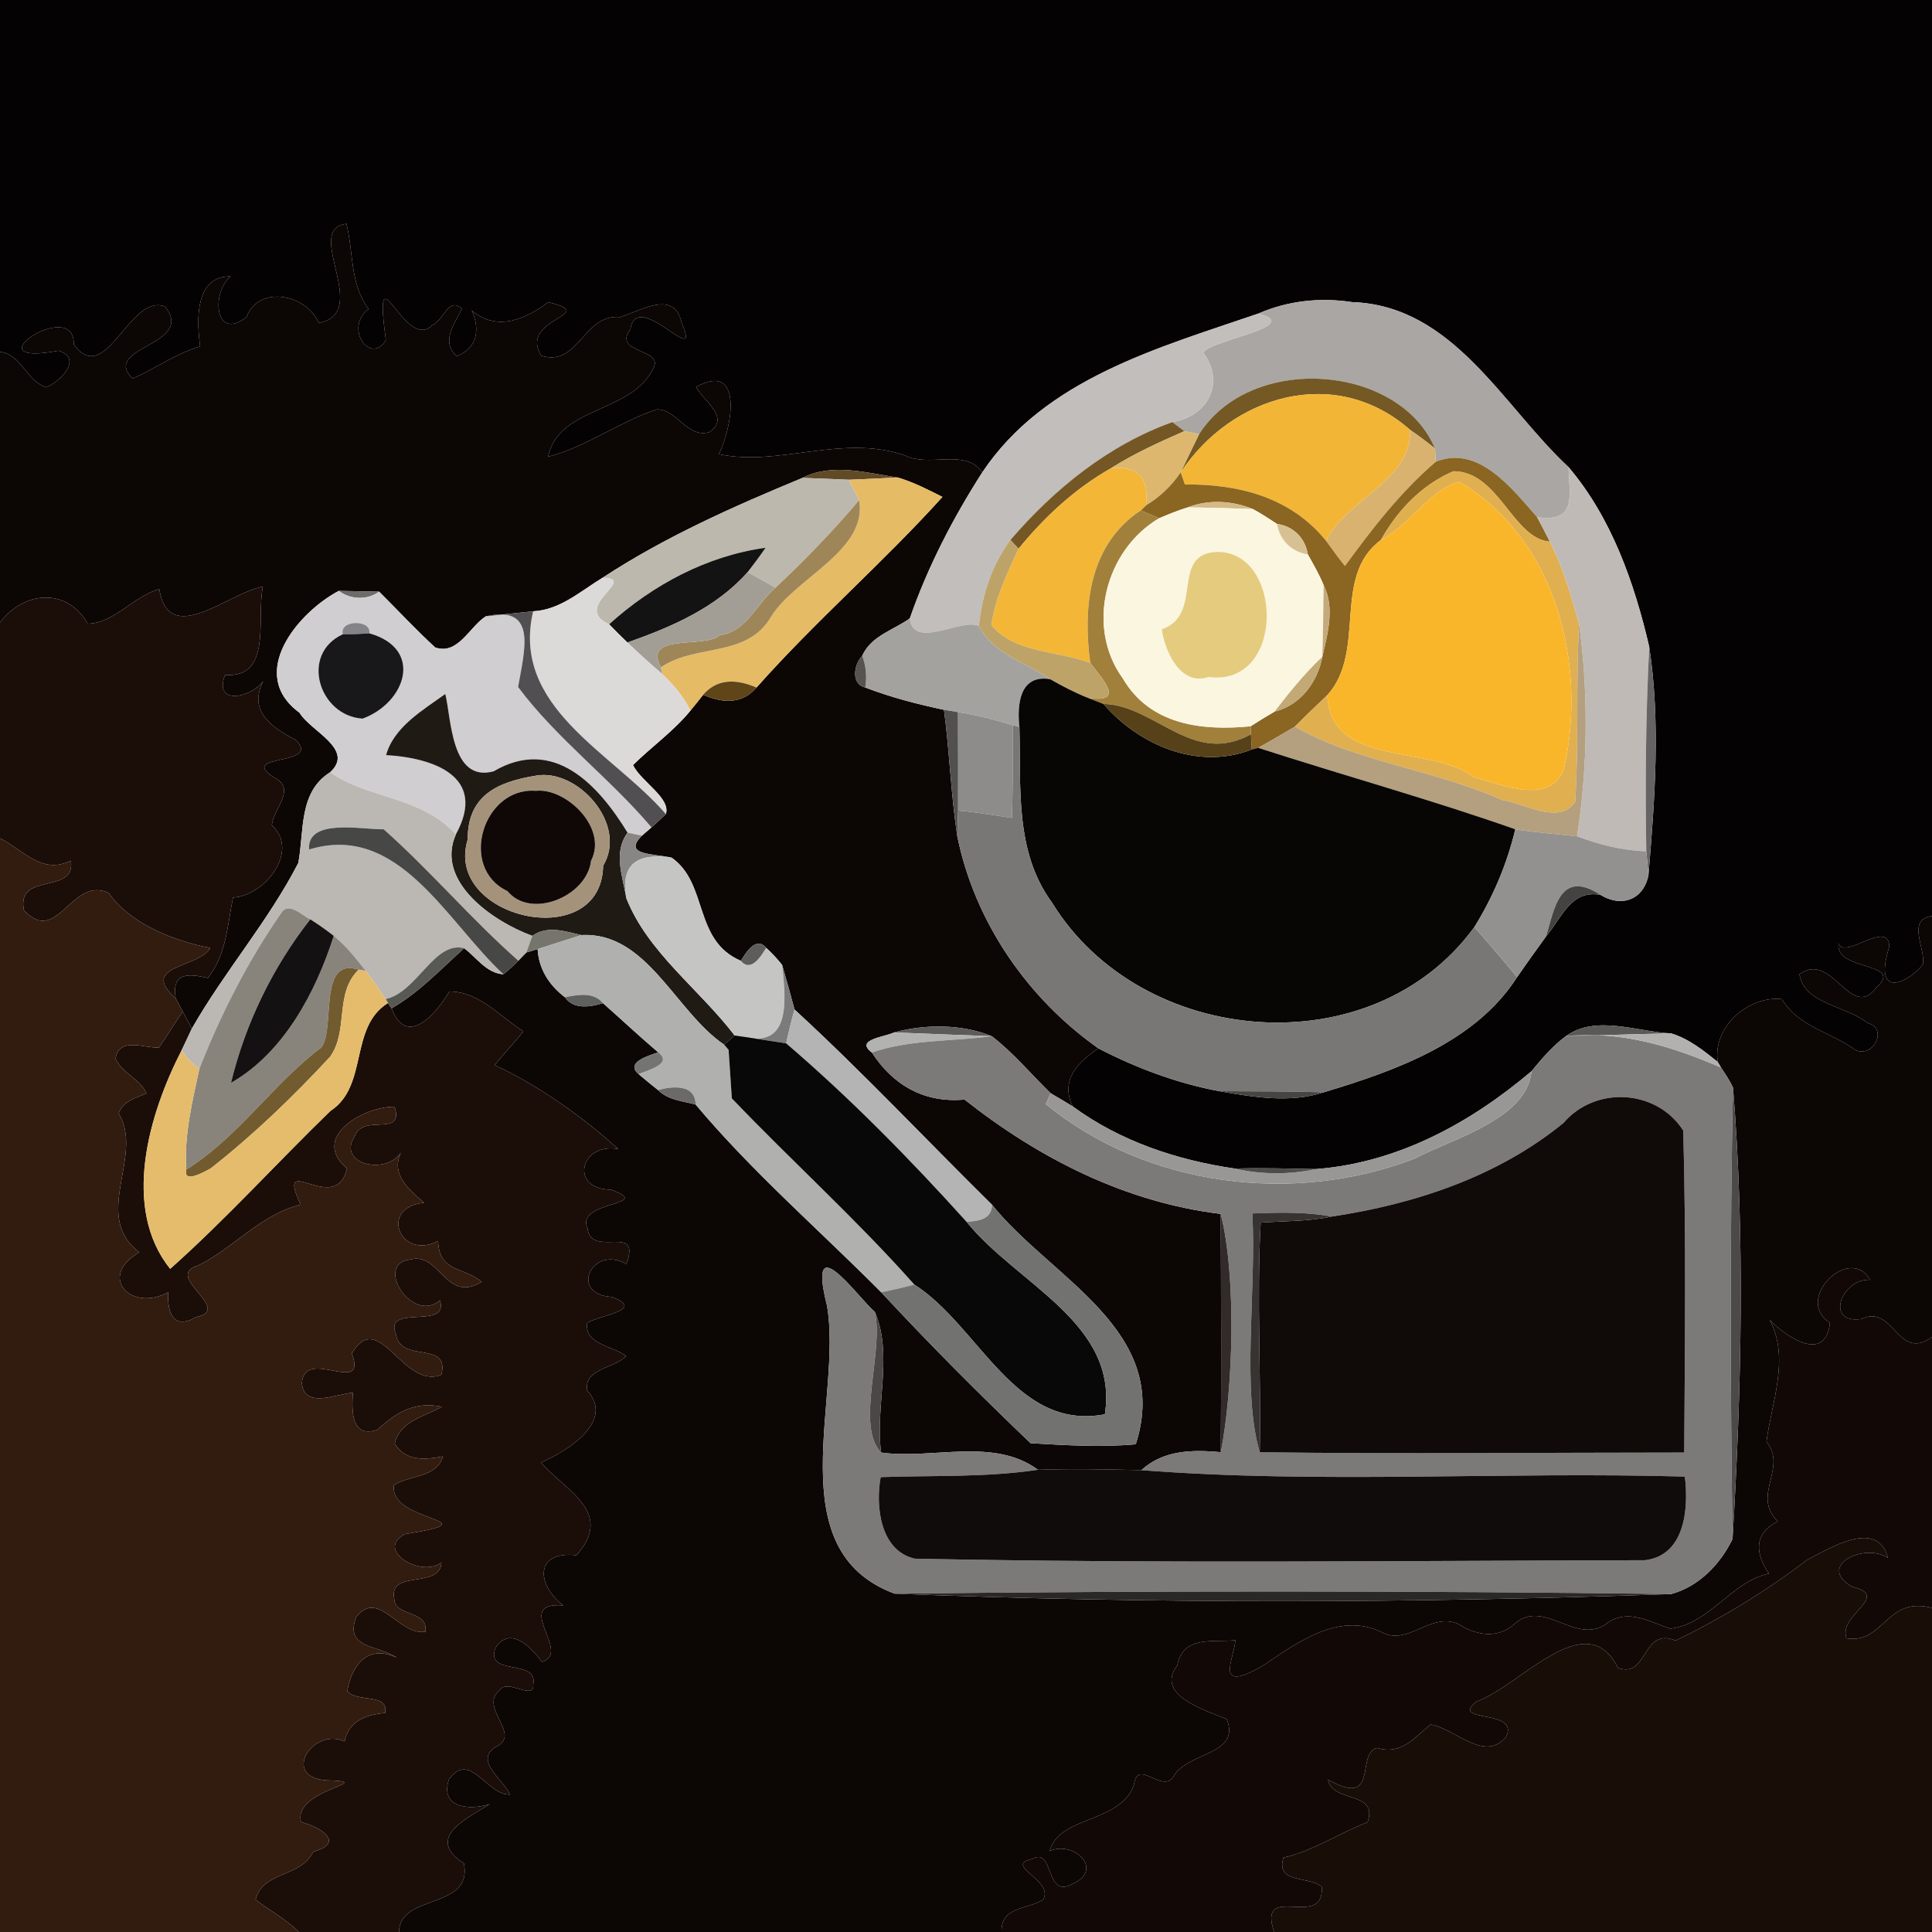 <?xml version="1.0" encoding="UTF-8" ?>
<!DOCTYPE svg PUBLIC "-//W3C//DTD SVG 1.1//EN" "http://www.w3.org/Graphics/SVG/1.1/DTD/svg11.dtd">
<svg width="250pt" height="250pt" viewBox="0 0 250 250" version="1.1" xmlns="http://www.w3.org/2000/svg">
<g id="#040202ff">
<path fill="#040202" opacity="1.00" d=" M 0.00 0.00 L 250.00 0.00 L 250.00 118.52 C 246.69 119.02 249.14 122.60 248.83 124.76 C 247.29 126.90 242.19 129.74 244.48 122.48 C 244.37 118.91 238.67 124.21 237.91 122.10 C 237.39 125.73 246.55 124.42 242.79 127.80 C 239.44 132.21 237.09 122.95 232.85 126.07 C 233.43 129.93 238.89 130.12 241.66 132.38 C 244.35 133.07 242.44 136.87 240.15 135.91 C 236.97 133.56 232.73 132.88 230.57 129.29 C 226.35 128.80 221.59 132.80 222.27 137.41 C 220.43 135.93 218.53 134.41 216.24 133.72 C 211.92 133.53 206.49 131.27 202.64 134.07 C 200.92 135.33 199.53 136.97 198.18 138.61 C 190.25 145.34 180.80 150.48 170.25 151.28 C 166.74 151.21 163.26 151.11 159.76 151.21 C 152.28 150.12 144.94 147.67 138.81 143.17 C 137.16 139.81 139.45 137.43 142.14 135.66 C 147.07 138.22 152.30 140.17 157.77 141.20 C 162.18 141.96 166.93 142.78 171.30 141.34 C 180.47 138.58 190.89 134.91 196.31 126.44 C 197.54 124.67 198.79 122.91 200.06 121.17 C 202.07 118.81 203.27 115.08 207.11 115.80 C 209.80 117.45 212.66 116.47 213.31 113.24 C 214.13 103.48 214.89 93.43 213.41 83.70 C 211.48 75.43 208.55 67.02 202.98 60.46 C 194.43 52.51 188.08 39.52 174.92 39.09 C 170.80 38.46 166.62 38.92 162.82 40.58 C 149.84 45.03 135.20 49.02 127.11 61.12 C 124.85 57.95 120.35 60.52 117.12 58.94 C 108.98 56.12 100.75 60.44 93.02 58.76 C 94.71 55.43 96.32 46.64 90.07 50.07 C 91.05 51.94 94.59 54.02 91.78 55.92 C 88.97 56.75 87.61 52.98 85.02 52.97 C 80.14 54.56 75.83 57.85 70.92 59.10 C 72.31 52.50 81.84 53.52 84.57 47.59 C 85.87 45.08 79.22 45.73 81.57 42.62 C 82.41 37.15 91.00 48.15 88.20 41.77 C 87.28 37.43 82.99 40.17 80.25 41.03 C 75.45 40.57 74.89 47.56 70.02 46.02 C 67.06 41.08 77.87 40.76 70.94 39.10 C 68.32 41.06 64.46 43.10 61.05 40.17 C 62.12 42.60 61.82 45.04 59.09 46.09 C 57.00 44.20 58.83 41.90 59.77 39.96 C 58.01 38.32 57.43 41.47 55.97 42.05 C 52.33 45.76 48.22 31.33 49.93 44.01 C 47.98 47.30 44.44 42.44 47.70 39.99 C 45.25 36.72 45.77 32.70 44.83 28.96 C 39.14 29.61 48.19 40.49 41.24 41.79 C 39.70 38.09 33.49 36.81 31.90 41.01 C 27.83 44.25 27.26 37.93 29.85 35.77 C 25.17 35.68 25.44 41.54 25.90 44.83 C 22.74 45.74 20.05 47.73 17.15 48.98 C 13.00 44.86 25.35 44.73 21.37 39.68 C 16.79 37.80 13.71 50.30 9.54 44.56 C 9.75 38.27 -4.23 47.61 7.58 45.38 C 10.79 46.39 7.77 49.39 6.00 50.11 C 3.37 49.30 2.88 45.92 0.00 45.51 L 0.00 0.00 Z" />
</g>
<g id="#0c0705ff">
<path fill="#0c0705" opacity="1.00" d=" M 41.24 41.79 C 48.19 40.49 39.14 29.61 44.83 28.96 C 45.77 32.70 45.25 36.72 47.70 39.99 C 44.44 42.44 47.98 47.30 49.93 44.01 C 48.22 31.33 52.33 45.76 55.97 42.05 C 57.43 41.47 58.01 38.32 59.77 39.96 C 58.83 41.90 57.00 44.20 59.09 46.09 C 61.82 45.04 62.12 42.60 61.05 40.17 C 64.46 43.10 68.32 41.06 70.94 39.10 C 77.87 40.76 67.06 41.08 70.02 46.02 C 74.89 47.56 75.45 40.57 80.25 41.03 C 82.99 40.17 87.28 37.43 88.20 41.77 C 91.00 48.15 82.41 37.15 81.57 42.62 C 79.22 45.73 85.87 45.08 84.57 47.59 C 81.84 53.52 72.31 52.50 70.92 59.10 C 75.83 57.85 80.14 54.56 85.02 52.97 C 87.61 52.98 88.97 56.75 91.78 55.92 C 94.59 54.02 91.05 51.94 90.07 50.07 C 96.32 46.64 94.71 55.43 93.02 58.76 C 100.75 60.44 108.98 56.12 117.12 58.94 C 120.35 60.52 124.85 57.95 127.11 61.12 C 123.31 67.05 120.05 73.35 117.73 80.02 C 115.61 81.54 112.71 82.28 111.57 84.86 C 110.51 85.94 110.06 88.51 111.96 88.96 C 115.26 90.23 118.69 91.12 122.15 91.85 C 122.88 97.28 123.04 102.77 123.87 108.19 C 126.13 119.28 132.91 129.15 142.14 135.66 C 139.45 137.43 137.16 139.81 138.81 143.17 C 137.86 142.59 136.91 142.02 135.96 141.47 C 133.42 139.01 131.15 136.24 128.33 134.08 C 124.48 132.51 119.74 132.50 115.68 133.60 C 114.52 134.19 110.54 134.51 112.82 136.19 C 115.58 140.46 119.66 142.76 124.81 142.28 C 134.45 149.90 145.63 155.58 157.96 157.08 C 158.01 167.36 158.04 177.64 157.97 187.91 C 154.26 187.57 150.52 187.64 147.69 190.24 C 143.22 190.13 138.76 190.04 134.31 190.19 C 128.56 185.95 120.67 188.89 114.02 187.96 C 113.20 182.06 115.61 175.33 113.21 169.77 C 110.93 167.80 104.37 158.42 107.01 168.94 C 109.09 180.75 100.58 200.57 115.77 206.22 C 149.15 207.55 182.84 207.46 216.24 206.27 C 219.83 205.30 222.59 202.42 224.19 199.15 C 225.35 179.86 225.81 159.89 224.25 140.73 C 223.81 139.81 223.26 138.97 222.69 138.13 L 222.27 137.41 C 221.59 132.80 226.35 128.80 230.57 129.29 C 232.73 132.88 236.97 133.56 240.15 135.91 C 242.44 136.87 244.35 133.07 241.66 132.38 C 238.89 130.12 233.43 129.93 232.85 126.07 C 237.09 122.95 239.44 132.21 242.79 127.80 C 246.55 124.42 237.39 125.73 237.91 122.10 C 238.67 124.21 244.37 118.91 244.48 122.48 C 242.19 129.74 247.29 126.90 248.83 124.76 C 249.14 122.60 246.69 119.02 250.00 118.52 L 250.00 173.02 C 245.52 176.26 245.11 168.67 240.86 170.68 C 236.07 171.37 238.28 165.42 241.99 165.61 C 239.33 160.94 232.06 168.22 236.79 171.16 C 236.23 176.47 231.17 173.01 228.99 170.80 C 231.67 175.74 229.19 181.62 228.58 186.57 C 231.35 190.00 226.60 193.46 230.03 196.86 C 226.91 198.45 227.10 201.03 228.91 203.62 C 224.06 204.61 221.23 210.15 216.13 210.75 C 213.46 209.85 210.68 208.13 208.00 210.00 C 204.05 213.10 199.86 206.79 196.04 210.08 C 194.06 211.87 191.78 211.73 189.50 210.62 C 185.64 207.83 182.39 213.18 178.81 211.21 C 173.31 208.51 167.85 212.54 163.42 215.54 C 156.94 219.28 159.73 214.60 159.85 212.25 C 156.94 212.53 153.06 211.62 152.35 215.49 C 149.37 219.40 155.99 221.28 158.75 222.47 C 160.55 227.18 153.69 226.62 151.85 229.87 C 150.47 232.15 147.24 227.55 146.76 230.81 C 145.22 235.92 137.02 234.90 135.83 239.52 C 138.99 238.14 142.97 241.95 138.72 243.81 C 135.19 245.73 136.43 238.89 133.55 240.56 C 129.74 241.37 136.47 243.34 134.98 245.82 C 132.88 247.12 129.50 246.68 129.60 250.00 L 51.64 250.00 C 51.66 244.99 61.24 247.17 60.03 241.12 C 54.87 237.78 60.53 235.26 63.37 233.45 C 60.79 234.29 56.85 233.97 58.10 230.23 C 60.87 226.48 62.95 232.32 65.99 232.22 C 65.21 230.32 61.36 227.93 64.06 226.09 C 67.74 224.52 61.85 220.99 64.66 218.71 C 65.61 217.14 69.19 220.12 69.00 217.98 C 69.71 214.54 62.71 216.99 64.12 213.22 C 66.05 210.30 68.77 213.22 70.13 215.05 C 74.10 213.92 66.18 207.25 72.88 207.74 C 69.29 204.94 69.27 200.64 74.60 201.25 C 79.52 195.69 73.27 192.97 70.00 189.25 C 73.42 187.79 79.62 183.90 75.98 179.93 C 75.54 177.09 79.44 177.10 81.03 175.48 C 79.34 174.15 75.54 173.96 76.00 171.16 C 77.75 170.14 83.62 169.53 79.17 167.82 C 73.56 167.51 76.63 161.01 81.05 163.57 C 83.08 158.12 76.47 162.92 76.02 158.92 C 74.40 155.35 84.89 156.04 79.06 153.94 C 73.63 153.90 75.07 147.81 79.99 148.68 C 75.61 144.70 69.87 140.54 64.02 137.83 C 65.18 136.31 66.58 134.98 67.72 133.44 C 64.62 131.52 62.10 128.34 58.15 128.29 C 56.49 131.12 52.64 135.68 50.67 130.48 C 54.24 128.44 57.03 125.42 60.06 122.70 C 61.69 123.91 62.93 125.93 65.14 126.07 C 65.83 125.53 66.47 124.94 67.07 124.31 C 67.33 124.05 67.85 123.51 68.11 123.25 C 68.47 123.14 69.21 122.92 69.57 122.81 C 69.72 125.42 71.07 127.49 73.11 129.05 C 74.24 130.68 76.40 130.30 78.03 129.81 C 80.41 131.92 82.74 134.10 85.17 136.17 C 84.04 136.58 80.81 137.45 82.65 139.00 C 83.47 139.70 84.30 140.38 85.15 141.05 C 86.43 142.35 88.33 142.48 90.01 142.92 C 97.35 151.66 106.01 159.15 114.03 167.22 C 120.26 173.93 126.74 180.43 133.36 186.75 C 137.88 187.01 142.45 187.30 146.97 186.89 C 151.70 172.12 135.99 165.42 128.38 155.91 C 119.85 147.50 111.64 138.74 102.81 130.63 C 102.30 128.70 101.76 126.78 101.21 124.87 C 100.58 124.07 99.89 123.33 99.14 122.65 C 97.85 121.08 96.51 123.29 95.87 124.33 C 89.68 121.69 91.69 114.35 86.91 110.98 C 84.52 110.43 80.51 110.70 83.07 108.13 C 83.38 107.86 83.99 107.33 84.30 107.06 C 84.94 106.51 85.56 105.93 86.16 105.34 C 86.83 103.26 82.96 101.16 81.91 99.00 C 84.34 96.60 87.17 94.61 89.34 91.96 C 89.90 91.28 90.45 90.59 90.99 89.90 C 93.94 91.20 96.24 90.89 97.89 88.97 C 105.51 80.37 114.26 72.83 121.95 64.30 C 120.09 63.37 118.22 62.40 116.21 61.80 C 112.23 61.21 107.65 59.86 103.84 61.84 C 94.92 65.53 86.06 69.46 77.96 74.77 C 75.12 76.49 72.48 78.93 68.99 79.10 C 67.46 79.26 64.40 79.59 62.87 79.75 C 60.75 81.09 59.27 84.81 56.31 83.78 C 53.80 81.47 51.48 78.97 49.06 76.56 C 47.76 76.54 45.15 76.48 43.84 76.46 C 38.58 79.23 31.88 87.19 38.76 92.23 C 40.17 94.62 45.98 96.95 42.72 99.93 C 38.62 102.50 39.38 107.51 38.60 111.67 C 34.69 119.25 29.03 125.72 24.82 133.11 C 24.53 132.56 23.94 131.45 23.65 130.89 C 23.42 130.46 22.96 129.60 22.73 129.17 C 22.17 125.82 24.40 125.96 26.90 126.55 C 29.33 123.46 29.44 119.62 30.15 116.14 C 34.22 115.95 38.86 110.14 35.17 106.78 C 35.42 104.54 38.46 102.07 35.41 100.57 C 30.67 97.46 41.75 99.21 38.27 95.74 C 35.19 94.17 32.07 92.02 34.06 88.14 C 32.51 90.29 27.59 91.35 29.12 87.33 C 35.31 87.83 33.14 79.84 34.02 75.91 C 29.53 76.70 21.87 83.90 20.60 76.22 C 17.32 77.16 14.57 80.75 11.34 80.70 C 8.71 75.99 3.02 76.46 0.00 80.57 L 0.00 45.51 C 2.88 45.92 3.37 49.30 6.00 50.11 C 7.77 49.39 10.79 46.39 7.58 45.38 C -4.23 47.61 9.75 38.27 9.54 44.56 C 13.71 50.30 16.79 37.80 21.37 39.68 C 25.35 44.73 13.00 44.86 17.15 48.98 C 20.05 47.73 22.74 45.74 25.90 44.83 C 25.44 41.54 25.17 35.68 29.85 35.77 C 27.26 37.93 27.83 44.25 31.90 41.01 C 33.49 36.81 39.70 38.09 41.24 41.79 Z" />
</g>
<g id="#aaa6a4ff">
<path fill="#aaa6a4" opacity="1.00" d=" M 162.82 40.58 C 166.62 38.92 170.80 38.46 174.92 39.09 C 188.08 39.52 194.43 52.51 202.98 60.46 C 203.01 63.83 204.24 67.70 198.90 66.92 C 195.70 63.30 191.35 57.51 185.79 59.75 C 185.77 59.33 185.72 58.47 185.69 58.04 C 181.13 47.15 161.93 45.56 155.16 56.19 C 154.69 56.09 153.74 55.89 153.26 55.79 C 152.87 55.50 152.09 54.91 151.70 54.62 C 156.26 53.87 158.60 49.59 155.71 45.65 C 156.34 44.03 168.95 42.21 162.82 40.58 Z" />
</g>
<g id="#c1bebbff">
<path fill="#c1bebb" opacity="1.00" d=" M 127.11 61.12 C 135.20 49.02 149.84 45.03 162.82 40.58 C 168.95 42.21 156.34 44.03 155.71 45.65 C 158.60 49.59 156.26 53.87 151.70 54.62 C 143.43 57.59 136.43 63.26 130.75 69.87 C 128.35 73.09 127.05 77.02 126.67 81.00 C 124.37 79.94 118.17 84.15 117.73 80.02 C 120.05 73.35 123.31 67.05 127.11 61.12 Z" />
</g>
<g id="#745925ff">
<path fill="#745925" opacity="1.00" d=" M 155.16 56.19 C 161.93 45.56 181.13 47.15 185.69 58.04 C 184.65 57.20 183.59 56.39 182.48 55.64 C 172.76 47.06 159.31 51.21 152.78 61.13 C 153.55 59.47 154.36 57.84 155.16 56.19 Z" />
</g>
<g id="#f3b536ff">
<path fill="#f3b536" opacity="1.00" d=" M 152.78 61.13 C 159.31 51.21 172.76 47.06 182.48 55.64 C 182.65 62.18 174.23 64.63 171.59 69.98 C 167.00 64.31 160.25 62.63 153.32 62.69 C 153.19 62.30 152.92 61.52 152.78 61.13 Z" />
</g>
<g id="#755725ff">
<path fill="#755725" opacity="1.00" d=" M 130.75 69.87 C 136.43 63.26 143.43 57.59 151.70 54.62 C 152.09 54.91 152.87 55.50 153.26 55.79 C 150.00 57.22 146.75 58.69 143.74 60.60 C 139.09 63.24 135.16 66.89 131.80 71.01 C 131.54 70.72 131.01 70.15 130.75 69.87 Z" />
</g>
<g id="#ddb76eff">
<path fill="#ddb76e" opacity="1.00" d=" M 143.74 60.60 C 146.75 58.69 150.00 57.22 153.26 55.79 C 153.74 55.89 154.69 56.09 155.16 56.19 C 154.36 57.84 153.55 59.47 152.78 61.13 C 151.60 62.87 150.08 64.33 148.28 65.40 C 148.76 61.97 147.24 60.17 143.74 60.60 Z" />
</g>
<g id="#d9b26fff">
<path fill="#d9b26f" opacity="1.00" d=" M 182.48 55.64 C 183.59 56.39 184.65 57.20 185.69 58.04 C 185.72 58.47 185.77 59.33 185.79 59.75 C 181.23 63.67 177.56 68.41 174.04 73.24 C 173.17 72.20 172.39 71.08 171.59 69.98 C 174.23 64.63 182.65 62.18 182.48 55.64 Z" />
</g>
<g id="#8b6522ff">
<path fill="#8b6522" opacity="1.00" d=" M 185.79 59.75 C 191.35 57.51 195.70 63.30 198.90 66.92 C 199.47 67.97 200.02 69.02 200.55 70.09 C 195.75 69.71 193.94 60.98 188.07 60.98 C 184.05 62.68 180.80 66.06 178.70 69.86 C 172.26 74.63 176.91 84.20 171.76 89.95 C 170.34 91.28 168.94 92.63 167.57 94.02 C 166.00 94.96 164.41 95.87 162.82 96.77 L 161.98 96.98 C 161.95 96.49 161.90 95.50 161.87 95.01 L 161.83 93.98 C 162.85 93.32 163.88 92.69 164.93 92.08 C 168.28 91.26 170.49 88.28 171.11 84.99 C 171.79 82.00 172.75 78.65 171.28 75.73 C 170.72 74.34 169.96 73.04 169.23 71.73 C 168.91 69.64 167.35 68.08 165.25 67.80 C 164.22 67.13 163.20 66.45 162.12 65.87 C 159.44 64.78 156.39 64.60 153.71 65.65 C 152.44 66.04 151.21 66.54 149.99 67.06 C 149.39 66.81 148.21 66.30 147.61 66.05 L 148.28 65.40 C 150.08 64.33 151.60 62.87 152.78 61.13 C 152.92 61.52 153.19 62.30 153.32 62.69 C 160.25 62.63 167.00 64.31 171.59 69.98 C 172.39 71.08 173.17 72.20 174.04 73.24 C 177.56 68.41 181.23 63.67 185.79 59.75 Z" />
</g>
<g id="#614a28ff">
<path fill="#614a28" opacity="1.00" d=" M 103.84 61.84 C 107.65 59.86 112.23 61.21 116.21 61.80 C 114.09 61.87 111.97 62.01 109.85 62.08 C 107.85 62.00 105.85 61.90 103.84 61.84 Z" />
</g>
<g id="#f4b637ff">
<path fill="#f4b637" opacity="1.00" d=" M 131.80 71.01 C 135.16 66.89 139.09 63.24 143.74 60.60 C 147.24 60.17 148.76 61.97 148.28 65.40 L 147.61 66.05 C 140.93 70.48 140.10 78.46 141.08 85.79 C 136.84 84.15 131.35 84.58 128.28 80.87 C 128.79 77.38 130.34 74.18 131.80 71.01 Z" />
</g>
<g id="#e0af50ff">
<path fill="#e0af50" opacity="1.00" d=" M 178.70 69.86 C 180.80 66.06 184.05 62.68 188.07 60.98 C 193.94 60.98 195.75 69.71 200.55 70.09 C 202.28 73.43 203.30 77.09 204.33 80.70 C 203.90 88.38 204.32 96.10 203.83 103.76 C 201.78 106.81 197.27 103.94 194.39 103.52 C 185.72 99.63 175.46 98.59 167.57 94.02 C 168.94 92.63 170.34 91.28 171.76 89.95 C 172.11 99.35 185.15 96.33 190.61 100.51 C 194.39 101.58 200.72 104.30 202.40 99.36 C 205.40 85.91 201.33 69.69 188.81 62.33 C 184.93 63.42 182.44 67.94 178.70 69.86 Z" />
</g>
<g id="#bfbab6ff">
<path fill="#bfbab6" opacity="1.00" d=" M 198.90 66.92 C 204.24 67.70 203.01 63.83 202.98 60.46 C 208.55 67.02 211.48 75.43 213.41 83.70 C 212.96 92.50 212.88 101.33 213.03 110.15 C 209.94 110.07 206.95 109.30 204.07 108.22 C 205.48 99.15 205.55 89.78 204.33 80.70 C 203.30 77.09 202.28 73.43 200.55 70.09 C 200.02 69.02 199.47 67.97 198.90 66.92 Z" />
</g>
<g id="#bdb8adff">
<path fill="#bdb8ad" opacity="1.00" d=" M 77.96 74.77 C 86.06 69.46 94.92 65.53 103.84 61.84 C 105.85 61.90 107.85 62.00 109.85 62.08 C 110.29 62.96 110.73 63.84 111.17 64.73 C 107.80 68.72 104.16 72.48 100.35 76.05 C 99.15 75.37 97.94 74.71 96.74 74.04 C 97.54 73.01 98.33 71.96 99.06 70.88 C 91.47 71.93 84.47 75.68 78.82 80.78 C 73.76 78.52 82.74 74.81 77.96 74.77 Z" />
</g>
<g id="#e6bb65ff">
<path fill="#e6bb65" opacity="1.00" d=" M 109.85 62.08 C 111.97 62.01 114.09 61.87 116.21 61.80 C 118.22 62.40 120.09 63.37 121.95 64.30 C 114.26 72.83 105.51 80.37 97.89 88.97 C 94.93 87.69 92.63 88.00 90.99 89.90 C 90.45 90.59 89.90 91.28 89.34 91.96 C 88.49 90.14 87.14 88.63 85.72 87.24 L 85.52 86.35 C 90.04 83.25 96.64 85.19 99.79 79.79 C 102.88 74.78 112.33 71.22 111.17 64.73 C 110.73 63.84 110.29 62.96 109.85 62.08 Z" />
</g>
<g id="#fab62bff">
<path fill="#fab62b" opacity="1.00" d=" M 178.70 69.86 C 182.44 67.94 184.93 63.42 188.81 62.33 C 201.33 69.69 205.40 85.91 202.40 99.36 C 200.72 104.30 194.39 101.58 190.61 100.51 C 185.15 96.33 172.11 99.35 171.76 89.95 C 176.91 84.20 172.26 74.63 178.70 69.86 Z" />
</g>
<g id="#9e8658ff">
<path fill="#9e8658" opacity="1.00" d=" M 100.35 76.05 C 104.16 72.48 107.80 68.72 111.17 64.73 C 112.33 71.22 102.88 74.78 99.79 79.79 C 96.64 85.19 90.04 83.25 85.52 86.35 C 83.09 81.83 91.33 83.97 93.14 82.19 C 96.57 81.77 97.94 78.08 100.35 76.05 Z" />
</g>
<g id="#d3ba86ff">
<path fill="#d3ba86" opacity="1.00" d=" M 153.71 65.65 C 156.39 64.60 159.44 64.78 162.12 65.87 C 159.31 65.76 156.51 65.69 153.71 65.65 Z" />
</g>
<g id="#a1803cff">
<path fill="#a1803c" opacity="1.00" d=" M 141.08 85.79 C 140.10 78.46 140.93 70.48 147.61 66.05 C 148.21 66.30 149.39 66.81 149.99 67.06 C 143.02 71.16 140.45 81.10 145.27 87.75 C 148.79 93.81 155.51 94.60 161.83 93.98 L 161.87 95.01 C 154.34 99.21 149.47 91.24 142.79 91.09 C 142.29 90.90 141.29 90.50 140.79 90.31 C 145.68 91.03 142.74 87.96 141.08 85.79 Z" />
</g>
<g id="#fbf6e0ff">
<path fill="#fbf6e0" opacity="1.00" d=" M 149.99 67.06 C 151.21 66.54 152.44 66.04 153.71 65.65 C 156.51 65.69 159.31 65.76 162.12 65.87 C 163.20 66.45 164.22 67.13 165.25 67.80 C 165.58 69.88 167.14 71.44 169.23 71.73 C 169.96 73.04 170.72 74.34 171.28 75.73 C 171.24 78.81 171.21 81.91 171.11 84.99 C 168.82 87.14 166.85 89.60 164.93 92.08 C 163.88 92.69 162.85 93.32 161.83 93.98 C 155.51 94.60 148.79 93.81 145.27 87.75 C 140.45 81.10 143.02 71.16 149.99 67.06 M 157.39 71.42 C 151.37 71.73 155.84 79.54 150.34 81.43 C 150.67 84.08 152.72 88.88 156.39 87.60 C 166.41 88.93 166.10 71.18 157.39 71.42 Z" />
</g>
<g id="#d7c193ff">
<path fill="#d7c193" opacity="1.00" d=" M 165.25 67.80 C 167.35 68.08 168.91 69.64 169.23 71.73 C 167.14 71.44 165.58 69.88 165.25 67.80 Z" />
</g>
<g id="#bea369ff">
<path fill="#bea369" opacity="1.00" d=" M 126.67 81.00 C 127.05 77.02 128.35 73.09 130.75 69.87 C 131.01 70.15 131.54 70.72 131.80 71.01 C 130.34 74.18 128.79 77.38 128.28 80.87 C 131.35 84.58 136.84 84.15 141.08 85.79 C 142.74 87.96 145.68 91.03 140.79 90.31 C 139.10 89.64 137.48 88.80 135.90 87.89 C 132.72 85.72 128.51 84.65 126.67 81.00 Z" />
</g>
<g id="#141313ff">
<path fill="#141313" opacity="1.00" d=" M 78.82 80.78 C 84.47 75.68 91.47 71.93 99.06 70.88 C 98.33 71.96 97.54 73.01 96.74 74.04 C 92.64 78.67 86.89 81.13 81.19 83.14 C 80.38 82.37 79.59 81.58 78.82 80.78 Z" />
</g>
<g id="#e5cb7eff">
<path fill="#e5cb7e" opacity="1.00" d=" M 157.39 71.42 C 166.10 71.18 166.41 88.93 156.39 87.60 C 152.72 88.88 150.67 84.08 150.34 81.43 C 155.84 79.54 151.37 71.73 157.39 71.42 Z" />
</g>
<g id="#a39e95ff">
<path fill="#a39e95" opacity="1.00" d=" M 81.19 83.14 C 86.89 81.13 92.64 78.67 96.74 74.04 C 97.94 74.71 99.15 75.37 100.35 76.05 C 97.94 78.08 96.57 81.77 93.14 82.19 C 91.33 83.97 83.09 81.83 85.52 86.35 L 85.72 87.24 C 84.17 85.92 82.66 84.55 81.19 83.14 Z" />
</g>
<g id="#dcd9d9ff">
<path fill="#dcd9d9" opacity="1.00" d=" M 68.99 79.10 C 72.48 78.93 75.12 76.49 77.96 74.77 C 82.74 74.81 73.76 78.52 78.82 80.78 C 79.59 81.58 80.38 82.37 81.19 83.14 C 82.66 84.55 84.17 85.92 85.72 87.24 C 87.14 88.63 88.49 90.14 89.34 91.96 C 87.17 94.61 84.34 96.60 81.91 99.00 C 82.96 101.16 86.83 103.26 86.16 105.34 C 79.26 97.34 66.07 91.57 68.99 79.10 Z" />
</g>
<g id="#1b0e08ff">
<path fill="#1b0e08" opacity="1.00" d=" M 11.34 80.70 C 14.57 80.75 17.32 77.16 20.60 76.22 C 21.87 83.90 29.53 76.70 34.02 75.91 C 33.14 79.84 35.31 87.83 29.12 87.33 C 27.59 91.35 32.51 90.29 34.06 88.14 C 32.07 92.02 35.19 94.17 38.27 95.74 C 41.75 99.21 30.67 97.46 35.41 100.57 C 38.46 102.07 35.42 104.54 35.17 106.78 C 38.86 110.14 34.22 115.95 30.15 116.14 C 29.44 119.62 29.33 123.46 26.90 126.55 C 24.40 125.96 22.17 125.82 22.73 129.17 C 17.87 124.86 25.83 125.28 27.19 122.66 C 22.34 121.73 16.75 119.45 14.09 115.57 C 9.28 113.22 7.43 122.54 3.09 117.77 C 2.10 112.75 9.85 115.83 9.17 111.38 C 5.37 113.21 3.08 110.02 0.00 108.47 L 0.00 80.57 C 3.02 76.46 8.71 75.99 11.34 80.70 Z" />
<path fill="#1b0e08" opacity="1.00" d=" M 58.15 128.29 C 62.10 128.34 64.62 131.52 67.72 133.44 C 66.58 134.98 65.18 136.31 64.02 137.83 C 69.87 140.54 75.61 144.70 79.99 148.68 C 75.07 147.81 73.63 153.90 79.06 153.94 C 84.89 156.04 74.40 155.35 76.02 158.92 C 76.47 162.92 83.08 158.12 81.05 163.57 C 76.63 161.01 73.56 167.51 79.17 167.82 C 83.62 169.53 77.75 170.14 76.00 171.16 C 75.54 173.96 79.34 174.15 81.03 175.48 C 79.44 177.10 75.54 177.09 75.98 179.93 C 79.62 183.90 73.42 187.79 70.00 189.25 C 73.27 192.97 79.52 195.69 74.60 201.25 C 69.27 200.64 69.29 204.94 72.88 207.74 C 66.18 207.25 74.10 213.92 70.13 215.05 C 68.77 213.22 66.05 210.30 64.12 213.22 C 62.71 216.99 69.71 214.54 69.00 217.98 C 69.19 220.12 65.61 217.14 64.66 218.71 C 61.85 220.99 67.74 224.52 64.06 226.09 C 61.36 227.93 65.21 230.32 65.99 232.22 C 62.95 232.32 60.87 226.48 58.10 230.23 C 56.85 233.97 60.79 234.29 63.37 233.45 C 60.53 235.26 54.87 237.78 60.03 241.12 C 61.24 247.17 51.66 244.99 51.64 250.00 L 38.66 250.00 C 37.01 248.33 34.91 247.24 33.07 245.82 C 34.04 242.05 38.91 243.01 40.53 239.61 C 44.76 238.46 41.45 236.39 38.96 235.78 C 37.78 231.48 49.39 230.56 42.17 230.37 C 36.35 229.91 40.49 223.46 44.59 225.34 C 45.11 222.67 47.40 221.88 49.83 221.65 C 50.34 219.06 46.29 220.34 44.94 218.85 C 45.37 216.04 47.24 212.56 51.35 214.51 C 48.97 212.83 44.50 213.39 46.10 209.22 C 49.00 205.54 51.66 211.74 55.05 211.14 C 55.46 208.34 51.09 209.20 51.02 206.94 C 50.19 203.03 57.01 205.66 57.12 202.18 C 54.52 204.24 48.43 200.55 52.41 198.51 C 64.27 196.61 50.14 197.03 50.99 192.17 C 53.07 190.82 56.47 191.26 57.32 188.46 C 54.99 188.89 52.50 189.13 51.08 186.82 C 51.73 183.86 54.92 183.32 57.19 182.03 C 53.59 181.30 51.20 182.83 48.85 185.00 C 45.42 186.17 45.51 182.56 45.66 180.22 C 43.51 180.37 39.41 182.34 39.06 179.00 C 39.36 174.16 47.61 180.80 45.53 175.13 C 49.09 169.15 52.14 179.88 57.12 177.89 C 58.21 173.38 51.88 176.48 51.25 172.70 C 49.52 168.60 58.18 172.20 56.93 168.26 C 53.33 171.38 48.34 163.49 53.09 162.98 C 56.94 161.95 57.65 168.72 62.33 165.87 C 60.02 163.88 56.84 164.72 56.69 160.59 C 51.76 163.16 48.98 156.20 54.87 155.64 C 52.95 153.94 50.53 152.01 51.87 149.16 C 49.91 152.14 43.48 150.62 45.94 146.96 C 47.01 144.04 52.35 147.25 51.06 143.21 C 47.08 143.16 40.09 147.16 44.90 151.19 C 43.47 157.51 35.51 148.66 38.91 155.88 C 33.74 157.15 30.35 161.40 25.70 163.73 C 20.92 165.11 30.34 169.42 25.40 170.42 C 22.45 172.13 21.65 169.95 21.75 167.23 C 16.89 169.83 12.59 165.16 18.03 162.05 C 11.76 157.31 18.72 149.55 15.35 144.07 C 15.94 142.50 17.55 142.06 18.95 141.49 C 18.12 139.58 15.77 138.87 14.95 136.98 C 15.43 134.11 18.63 135.66 20.57 135.55 C 21.64 134.02 22.58 132.42 23.65 130.89 C 23.94 131.45 24.53 132.56 24.82 133.11 C 24.39 134.04 23.95 134.96 23.51 135.89 C 19.24 144.19 15.71 156.31 22.02 164.19 C 29.26 157.74 35.79 150.51 42.75 143.76 C 47.71 140.53 45.14 132.94 50.20 129.79 L 50.67 130.48 C 52.64 135.68 56.49 131.12 58.15 128.29 Z" />
</g>
<g id="#6d6b6aff">
<path fill="#6d6b6a" opacity="1.00" d=" M 43.84 76.46 C 45.15 76.48 47.76 76.54 49.06 76.56 C 47.51 77.69 45.36 77.61 43.84 76.46 Z" />
</g>
<g id="#c4a97cff">
<path fill="#c4a97c" opacity="1.00" d=" M 171.28 75.73 C 172.75 78.65 171.79 82.00 171.11 84.99 C 171.21 81.91 171.24 78.81 171.28 75.73 Z" />
</g>
<g id="#d0ced0ff">
<path fill="#d0ced0" opacity="1.00" d=" M 38.76 92.23 C 31.88 87.19 38.58 79.23 43.84 76.46 C 45.36 77.61 47.51 77.69 49.06 76.56 C 51.48 78.97 53.80 81.47 56.31 83.78 C 59.27 84.81 60.75 81.09 62.87 79.75 C 69.59 78.24 67.87 84.13 67.04 88.90 C 72.04 95.60 78.89 100.67 84.30 107.06 C 83.99 107.33 83.38 107.86 83.07 108.13 C 82.60 108.03 81.68 107.85 81.21 107.75 C 77.44 101.60 71.67 95.24 63.87 99.81 C 58.34 101.30 58.41 92.93 57.62 89.80 C 54.73 91.89 50.97 94.06 49.96 97.71 C 55.84 98.05 63.18 100.34 58.99 107.97 C 54.45 102.99 47.56 103.37 42.72 99.93 C 45.98 96.95 40.17 94.62 38.76 92.23 M 44.36 82.07 C 38.74 84.68 41.32 92.65 46.92 92.99 C 52.49 90.95 54.90 83.96 47.79 81.95 C 48.11 80.11 43.84 80.20 44.36 82.07 Z" />
</g>
<g id="#524f52ff">
<path fill="#524f52" opacity="1.00" d=" M 62.87 79.75 C 64.40 79.59 67.46 79.26 68.99 79.10 C 66.07 91.57 79.26 97.34 86.16 105.34 C 85.56 105.93 84.94 106.51 84.30 107.06 C 78.89 100.67 72.04 95.60 67.04 88.90 C 67.87 84.13 69.59 78.24 62.87 79.75 Z" />
</g>
<g id="#a3a29eff">
<path fill="#a3a29e" opacity="1.00" d=" M 111.57 84.86 C 112.71 82.28 115.61 81.54 117.73 80.02 C 118.17 84.15 124.37 79.94 126.67 81.00 C 128.51 84.65 132.72 85.72 135.90 87.89 C 131.93 87.22 131.60 91.17 131.91 94.08 L 131.06 93.85 C 128.73 93.14 126.37 92.52 123.97 92.15 C 123.51 92.07 122.60 91.93 122.15 91.85 C 118.69 91.12 115.26 90.23 111.96 88.96 C 112.20 87.56 112.07 86.19 111.57 84.86 Z" />
</g>
<g id="#848387ff">
<path fill="#848387" opacity="1.00" d=" M 44.36 82.07 C 43.84 80.20 48.11 80.11 47.79 81.95 C 46.64 82.04 45.50 82.08 44.36 82.07 Z" />
</g>
<g id="#b4a07eff">
<path fill="#b4a07e" opacity="1.00" d=" M 204.33 80.70 C 205.55 89.78 205.48 99.15 204.07 108.22 C 201.39 107.91 198.73 107.74 196.08 107.31 C 185.11 103.45 173.89 100.36 162.82 96.77 C 164.41 95.87 166.00 94.96 167.57 94.02 C 175.46 98.59 185.72 99.63 194.39 103.52 C 197.27 103.94 201.78 106.81 203.83 103.76 C 204.32 96.10 203.90 88.38 204.33 80.70 Z" />
</g>
<g id="#181719ff">
<path fill="#181719" opacity="1.00" d=" M 44.36 82.07 C 45.50 82.08 46.64 82.04 47.79 81.95 C 54.90 83.96 52.49 90.95 46.92 92.99 C 41.32 92.65 38.74 84.68 44.36 82.07 Z" />
</g>
<g id="#666364ff">
<path fill="#666364" opacity="1.00" d=" M 213.41 83.70 C 214.89 93.43 214.13 103.48 213.31 113.24 C 213.24 112.47 213.10 110.92 213.03 110.15 C 212.88 101.33 212.96 92.50 213.41 83.70 Z" />
</g>
<g id="#575351ff">
<path fill="#575351" opacity="1.00" d=" M 111.96 88.96 C 110.06 88.51 110.51 85.94 111.57 84.86 C 112.07 86.19 112.20 87.56 111.96 88.96 Z" />
</g>
<g id="#c2a975ff">
<path fill="#c2a975" opacity="1.00" d=" M 164.93 92.08 C 166.85 89.60 168.82 87.14 171.11 84.99 C 170.49 88.28 168.28 91.26 164.93 92.08 Z" />
</g>
<g id="#070604ff">
<path fill="#070604" opacity="1.00" d=" M 131.91 94.08 C 131.60 91.17 131.93 87.22 135.90 87.89 C 137.48 88.80 139.10 89.64 140.79 90.31 C 141.29 90.50 142.29 90.90 142.79 91.09 C 147.41 96.45 155.05 99.70 161.98 96.98 L 162.82 96.77 C 173.89 100.36 185.11 103.45 196.08 107.31 C 195.02 111.77 193.21 116.05 190.79 119.95 C 177.54 138.16 147.65 135.55 136.14 116.81 C 131.26 110.20 132.13 101.81 131.91 94.08 Z" />
</g>
<g id="#5f4518ff">
<path fill="#5f4518" opacity="1.00" d=" M 90.99 89.90 C 92.63 88.00 94.93 87.69 97.89 88.97 C 96.24 90.89 93.94 91.20 90.99 89.90 Z" />
</g>
<g id="#201a15ff">
<path fill="#201a15" opacity="1.00" d=" M 49.96 97.71 C 50.97 94.06 54.73 91.89 57.62 89.80 C 58.41 92.93 58.34 101.30 63.87 99.81 C 71.67 95.24 77.44 101.60 81.21 107.75 C 79.31 110.32 80.59 113.42 81.05 116.23 C 83.81 123.24 90.50 128.00 95.06 133.99 C 94.72 134.29 94.04 134.89 93.70 135.18 C 87.39 130.91 83.71 120.52 75.23 121.00 C 73.11 120.52 70.85 119.71 68.88 121.10 C 63.89 119.29 56.26 114.11 58.99 107.97 C 63.18 100.34 55.84 98.05 49.96 97.71 M 69.34 100.37 C 64.34 101.19 60.50 102.93 60.52 108.64 C 57.37 118.85 77.82 123.53 78.05 112.02 C 81.29 106.63 74.69 99.38 69.34 100.37 Z" />
</g>
<g id="#574119ff">
<path fill="#574119" opacity="1.00" d=" M 142.79 91.09 C 149.47 91.24 154.34 99.21 161.87 95.01 C 161.90 95.50 161.95 96.49 161.98 96.98 C 155.05 99.70 147.41 96.45 142.79 91.09 Z" />
</g>
<g id="#51504fff">
<path fill="#51504f" opacity="1.00" d=" M 122.15 91.85 C 122.60 91.93 123.51 92.07 123.97 92.15 C 123.98 96.39 123.99 100.64 123.98 104.89 C 123.95 105.71 123.90 107.36 123.87 108.19 C 123.04 102.77 122.88 97.28 122.15 91.85 Z" />
</g>
<g id="#8d8c8bff">
<path fill="#8d8c8b" opacity="1.00" d=" M 123.97 92.15 C 126.37 92.52 128.73 93.14 131.06 93.85 C 131.09 97.84 131.05 101.84 130.95 105.83 C 128.63 105.50 126.32 105.09 123.98 104.89 C 123.99 100.64 123.98 96.39 123.97 92.15 Z" />
</g>
<g id="#787776ff">
<path fill="#787776" opacity="1.00" d=" M 131.06 93.85 L 131.91 94.08 C 132.13 101.81 131.26 110.20 136.14 116.81 C 147.65 135.55 177.54 138.16 190.79 119.95 C 192.63 122.11 194.52 124.24 196.31 126.44 C 190.89 134.91 180.47 138.58 171.30 141.34 C 166.78 141.22 162.28 141.21 157.77 141.20 C 152.30 140.17 147.07 138.22 142.14 135.66 C 132.91 129.15 126.13 119.28 123.87 108.19 C 123.90 107.36 123.95 105.71 123.98 104.89 C 126.32 105.09 128.63 105.50 130.95 105.83 C 131.05 101.84 131.09 97.84 131.06 93.85 Z" />
</g>
<g id="#bbb8b4ff">
<path fill="#bbb8b4" opacity="1.00" d=" M 38.60 111.67 C 39.38 107.51 38.62 102.50 42.72 99.93 C 47.56 103.37 54.45 102.99 58.99 107.97 C 56.26 114.11 63.89 119.29 68.88 121.10 C 68.69 121.64 68.30 122.71 68.11 123.25 C 67.85 123.51 67.33 124.05 67.07 124.31 C 60.98 118.94 55.72 112.70 49.65 107.31 C 46.71 107.35 39.72 105.84 39.99 109.93 C 51.57 106.38 57.73 119.19 65.14 126.07 C 62.93 125.93 61.69 123.91 60.06 122.70 C 56.21 121.69 53.99 128.39 49.90 129.28 C 49.07 128.04 48.24 126.80 47.32 125.63 C 46.06 124.02 44.79 122.39 43.19 121.10 C 42.21 120.34 41.20 119.62 40.15 118.96 C 38.96 118.40 37.29 116.51 36.28 118.30 C 31.99 124.51 28.56 131.27 25.80 138.29 C 24.84 137.67 24.08 136.88 23.51 135.89 C 23.95 134.96 24.39 134.04 24.82 133.11 C 29.03 125.72 34.69 119.25 38.60 111.67 Z" />
</g>
<g id="#a4937aff">
<path fill="#a4937a" opacity="1.00" d=" M 69.34 100.37 C 74.69 99.38 81.29 106.63 78.05 112.02 C 77.82 123.53 57.37 118.85 60.52 108.64 C 60.50 102.93 64.34 101.19 69.34 100.37 M 69.35 102.33 C 62.52 101.80 59.27 112.30 65.67 115.31 C 68.70 119.01 75.96 115.98 76.48 111.38 C 78.70 107.13 73.23 101.92 69.35 102.33 Z" />
</g>
<g id="#100806ff">
<path fill="#100806" opacity="1.00" d=" M 69.35 102.33 C 73.23 101.92 78.70 107.13 76.48 111.38 C 75.96 115.98 68.70 119.01 65.67 115.31 C 59.27 112.30 62.52 101.80 69.35 102.33 Z" />
</g>
<g id="#474746ff">
<path fill="#474746" opacity="1.00" d=" M 39.99 109.93 C 39.72 105.84 46.71 107.35 49.65 107.31 C 55.72 112.70 60.98 118.94 67.07 124.31 C 66.47 124.94 65.83 125.53 65.14 126.07 C 57.73 119.19 51.57 106.38 39.99 109.93 Z" />
</g>
<g id="#92918fff">
<path fill="#92918f" opacity="1.00" d=" M 196.08 107.31 C 198.73 107.74 201.39 107.91 204.07 108.22 C 206.95 109.30 209.94 110.07 213.03 110.15 C 213.10 110.92 213.24 112.47 213.31 113.24 C 212.66 116.47 209.80 117.45 207.11 115.80 C 201.78 112.31 201.11 117.79 200.06 121.17 C 198.79 122.91 197.54 124.67 196.31 126.44 C 194.52 124.24 192.63 122.11 190.79 119.95 C 193.21 116.05 195.02 111.77 196.08 107.31 Z" />
</g>
<g id="#888684ff">
<path fill="#888684" opacity="1.00" d=" M 81.21 107.75 C 81.68 107.85 82.60 108.03 83.07 108.13 C 80.51 110.70 84.52 110.43 86.91 110.98 C 83.23 110.44 80.16 111.20 81.05 116.23 C 80.59 113.42 79.31 110.32 81.21 107.75 Z" />
</g>
<g id="#321b0fff">
<path fill="#321b0f" opacity="1.00" d=" M 0.00 108.47 C 3.08 110.02 5.37 113.21 9.17 111.38 C 9.85 115.83 2.10 112.75 3.09 117.77 C 7.43 122.54 9.28 113.22 14.09 115.57 C 16.75 119.45 22.34 121.73 27.19 122.66 C 25.83 125.28 17.87 124.86 22.73 129.17 C 22.96 129.60 23.42 130.46 23.65 130.89 C 22.58 132.42 21.64 134.02 20.57 135.55 C 18.63 135.66 15.43 134.11 14.95 136.98 C 15.77 138.87 18.12 139.58 18.95 141.49 C 17.55 142.06 15.94 142.50 15.35 144.07 C 18.72 149.55 11.76 157.31 18.03 162.05 C 12.59 165.16 16.89 169.83 21.75 167.23 C 21.65 169.95 22.45 172.13 25.40 170.42 C 30.34 169.42 20.92 165.11 25.70 163.73 C 30.35 161.40 33.74 157.15 38.91 155.88 C 35.51 148.66 43.47 157.51 44.90 151.19 C 40.09 147.16 47.08 143.16 51.06 143.21 C 52.35 147.25 47.01 144.04 45.94 146.96 C 43.48 150.62 49.91 152.14 51.87 149.16 C 50.53 152.01 52.95 153.94 54.87 155.64 C 48.98 156.20 51.76 163.16 56.69 160.59 C 56.84 164.72 60.02 163.88 62.33 165.87 C 57.65 168.72 56.94 161.95 53.09 162.98 C 48.34 163.49 53.33 171.38 56.93 168.26 C 58.18 172.20 49.52 168.60 51.25 172.70 C 51.88 176.48 58.21 173.38 57.12 177.89 C 52.14 179.88 49.09 169.15 45.53 175.13 C 47.61 180.80 39.36 174.16 39.06 179.00 C 39.41 182.34 43.51 180.37 45.66 180.22 C 45.51 182.56 45.42 186.17 48.85 185.00 C 51.20 182.83 53.59 181.30 57.19 182.03 C 54.92 183.32 51.73 183.86 51.08 186.82 C 52.50 189.13 54.99 188.89 57.32 188.46 C 56.47 191.26 53.07 190.82 50.99 192.17 C 50.14 197.03 64.27 196.61 52.41 198.51 C 48.43 200.55 54.52 204.24 57.12 202.18 C 57.01 205.66 50.19 203.03 51.02 206.94 C 51.09 209.20 55.46 208.34 55.05 211.14 C 51.66 211.74 49.00 205.54 46.10 209.22 C 44.50 213.39 48.97 212.83 51.35 214.51 C 47.24 212.56 45.37 216.04 44.94 218.85 C 46.29 220.34 50.34 219.06 49.83 221.65 C 47.40 221.88 45.11 222.67 44.59 225.34 C 40.49 223.46 36.35 229.91 42.17 230.37 C 49.39 230.56 37.78 231.48 38.96 235.78 C 41.45 236.39 44.76 238.46 40.53 239.61 C 38.91 243.01 34.04 242.05 33.07 245.82 C 34.91 247.24 37.01 248.33 38.66 250.00 L 0.00 250.00 L 0.00 108.47 Z" />
</g>
<g id="#c5c5c4ff">
<path fill="#c5c5c4" opacity="1.00" d=" M 81.05 116.23 C 80.16 111.20 83.23 110.44 86.91 110.98 C 91.69 114.35 89.68 121.69 95.87 124.33 C 97.18 125.89 98.50 123.69 99.14 122.65 C 99.89 123.33 100.58 124.07 101.21 124.87 C 101.77 129.86 102.25 135.80 95.88 134.11 L 95.06 133.99 C 90.50 128.00 83.81 123.24 81.05 116.23 Z" />
</g>
<g id="#444341ff">
<path fill="#444341" opacity="1.00" d=" M 200.06 121.17 C 201.11 117.79 201.78 112.31 207.11 115.80 C 203.27 115.08 202.07 118.81 200.06 121.17 Z" />
</g>
<g id="#88847cff">
<path fill="#88847c" opacity="1.00" d=" M 36.28 118.30 C 37.29 116.51 38.96 118.40 40.15 118.96 C 35.28 125.17 31.75 132.45 29.89 140.12 C 36.70 136.24 40.85 128.42 43.19 121.10 C 44.79 122.39 46.06 124.02 47.32 125.63 L 46.41 125.48 C 41.05 123.72 43.47 133.31 41.55 135.56 C 35.28 140.30 30.80 147.18 24.11 151.34 C 23.80 146.91 24.88 142.58 25.80 138.29 C 28.56 131.27 31.99 124.51 36.28 118.30 Z" />
</g>
<g id="#131112ff">
<path fill="#131112" opacity="1.00" d=" M 40.15 118.96 C 41.20 119.62 42.21 120.34 43.19 121.10 C 40.85 128.42 36.70 136.24 29.89 140.12 C 31.75 132.45 35.28 125.17 40.15 118.96 Z" />
</g>
<g id="#75756cff">
<path fill="#75756c" opacity="1.00" d=" M 68.88 121.10 C 70.85 119.71 73.11 120.52 75.23 121.00 C 73.81 121.45 70.99 122.36 69.57 122.81 C 69.21 122.92 68.47 123.14 68.11 123.25 C 68.30 122.71 68.69 121.64 68.88 121.10 Z" />
</g>
<g id="#b0b0afff">
<path fill="#b0b0af" opacity="1.00" d=" M 75.23 121.00 C 83.71 120.52 87.39 130.91 93.70 135.18 L 94.28 135.84 C 94.39 137.41 94.60 140.56 94.70 142.13 C 102.47 150.26 110.84 157.80 118.31 166.22 C 116.89 166.60 115.47 166.93 114.03 167.22 C 106.01 159.15 97.35 151.66 90.01 142.92 C 89.97 140.23 86.98 140.55 85.15 141.05 C 84.30 140.38 83.47 139.70 82.65 139.00 C 83.71 138.49 87.18 137.69 85.17 136.17 C 82.74 134.10 80.41 131.92 78.03 129.81 C 76.81 128.32 74.75 128.71 73.11 129.05 C 71.07 127.49 69.72 125.42 69.57 122.81 C 70.99 122.36 73.81 121.45 75.23 121.00 Z" />
</g>
<g id="#585854ff">
<path fill="#585854" opacity="1.00" d=" M 49.90 129.28 C 53.99 128.39 56.21 121.69 60.06 122.70 C 57.03 125.42 54.24 128.44 50.67 130.48 L 50.20 129.79 L 49.90 129.28 Z" />
</g>
<g id="#5f5c5cff">
<path fill="#5f5c5c" opacity="1.00" d=" M 95.87 124.33 C 96.51 123.29 97.85 121.08 99.14 122.65 C 98.50 123.69 97.18 125.89 95.87 124.33 Z" />
</g>
<g id="#725b2fff">
<path fill="#725b2f" opacity="1.00" d=" M 41.55 135.56 C 43.47 133.31 41.05 123.72 46.41 125.48 C 43.24 128.53 45.15 133.36 42.71 136.75 C 37.91 141.93 32.80 146.85 27.24 151.21 C 26.50 151.61 23.64 153.24 24.11 151.34 C 30.80 147.18 35.28 140.30 41.55 135.56 Z" />
</g>
<g id="#7c7b7bff">
<path fill="#7c7b7b" opacity="1.00" d=" M 101.21 124.87 C 101.76 126.78 102.30 128.70 102.81 130.63 C 102.41 132.08 102.05 133.54 101.73 135.01 C 100.27 134.78 97.34 134.33 95.88 134.11 C 102.25 135.80 101.77 129.86 101.21 124.87 Z" />
</g>
<g id="#e4bc6bff">
<path fill="#e4bc6b" opacity="1.00" d=" M 46.41 125.48 L 47.32 125.63 C 48.24 126.80 49.07 128.04 49.90 129.28 L 50.20 129.79 C 45.14 132.94 47.71 140.53 42.75 143.76 C 35.79 150.51 29.26 157.74 22.02 164.19 C 15.71 156.31 19.24 144.19 23.51 135.89 C 24.08 136.88 24.84 137.67 25.80 138.29 C 24.88 142.58 23.80 146.91 24.11 151.34 C 23.64 153.24 26.50 151.61 27.24 151.21 C 32.80 146.85 37.91 141.93 42.71 136.75 C 45.15 133.36 43.24 128.53 46.41 125.48 Z" />
</g>
<g id="#5f6160ff">
<path fill="#5f6160" opacity="1.00" d=" M 73.11 129.05 C 74.75 128.71 76.81 128.32 78.03 129.81 C 76.40 130.30 74.24 130.68 73.11 129.05 Z" />
</g>
<g id="#b4b4b4ff">
<path fill="#b4b4b4" opacity="1.00" d=" M 101.73 135.01 C 102.05 133.54 102.41 132.08 102.81 130.63 C 111.64 138.74 119.85 147.50 128.38 155.91 C 128.28 157.84 126.62 157.98 125.08 158.11 C 117.75 149.98 110.04 142.13 101.73 135.01 Z" />
</g>
<g id="#5c5b59ff">
<path fill="#5c5b59" opacity="1.00" d=" M 115.68 133.60 C 119.74 132.50 124.48 132.51 128.33 134.08 C 124.11 133.93 119.90 133.77 115.68 133.60 Z" />
</g>
<g id="#5a5957ff">
<path fill="#5a5957" opacity="1.00" d=" M 202.64 134.07 C 206.49 131.27 211.92 133.53 216.24 133.72 C 211.70 133.81 207.17 133.97 202.64 134.07 Z" />
</g>
<g id="#080808ff">
<path fill="#080808" opacity="1.00" d=" M 93.70 135.18 C 94.04 134.89 94.72 134.29 95.06 133.99 L 95.88 134.11 C 97.34 134.33 100.27 134.78 101.73 135.01 C 110.04 142.13 117.75 149.98 125.08 158.11 C 131.54 166.14 144.80 171.20 142.97 183.01 C 131.36 185.23 126.74 171.61 118.31 166.22 C 110.84 157.80 102.47 150.26 94.70 142.13 C 94.60 140.56 94.39 137.41 94.28 135.84 L 93.70 135.18 Z" />
</g>
<g id="#b2b2b0ff">
<path fill="#b2b2b0" opacity="1.00" d=" M 112.82 136.19 C 110.54 134.51 114.52 134.19 115.68 133.60 C 119.90 133.77 124.11 133.93 128.33 134.08 C 123.17 134.79 117.81 134.48 112.82 136.19 Z" />
</g>
<g id="#7c7a79ff">
<path fill="#7c7a79" opacity="1.00" d=" M 128.33 134.08 C 131.15 136.24 133.42 139.01 135.96 141.47 C 135.80 141.82 135.49 142.52 135.33 142.87 C 148.38 153.59 167.40 155.92 182.98 149.95 C 188.04 147.29 197.57 144.84 198.18 138.61 C 199.53 136.97 200.92 135.33 202.64 134.07 C 209.93 133.33 216.67 135.53 222.69 138.13 C 223.26 138.97 223.81 139.81 224.25 140.73 C 223.84 160.20 223.90 179.68 224.19 199.15 C 222.59 202.42 219.83 205.30 216.24 206.27 C 182.75 205.83 149.25 205.84 115.77 206.22 C 100.58 200.57 109.09 180.75 107.01 168.94 C 104.37 158.42 110.93 167.80 113.21 169.77 C 114.39 174.88 110.66 184.53 114.02 187.96 C 120.67 188.89 128.56 185.95 134.31 190.19 C 127.57 191.20 120.74 190.90 113.96 191.14 C 113.27 194.83 113.87 200.67 118.37 201.69 C 149.86 202.34 181.39 201.96 212.89 201.89 C 218.05 201.24 218.52 195.22 218.02 191.07 C 194.58 190.40 171.07 192.04 147.69 190.24 C 150.52 187.64 154.26 187.57 157.97 187.91 C 159.55 179.89 160.04 165.35 157.96 157.08 C 145.63 155.58 134.45 149.90 124.81 142.28 C 119.66 142.76 115.58 140.46 112.82 136.19 C 117.81 134.48 123.17 134.79 128.33 134.08 M 202.30 145.32 C 193.82 152.25 183.05 155.82 172.33 157.42 C 168.95 156.79 165.46 156.89 162.05 157.02 C 162.59 166.91 160.63 179.85 163.01 187.92 C 181.31 188.16 199.63 187.96 217.94 187.96 C 218.02 174.07 218.19 160.17 217.81 146.29 C 214.34 140.92 206.44 140.48 202.30 145.32 Z" />
</g>
<g id="#b2b1afff">
<path fill="#b2b1af" opacity="1.00" d=" M 202.64 134.07 C 207.17 133.97 211.70 133.81 216.24 133.72 C 218.53 134.41 220.43 135.93 222.27 137.41 L 222.69 138.13 C 216.67 135.53 209.93 133.33 202.64 134.07 Z" />
</g>
<g id="#747472ff">
<path fill="#747472" opacity="1.00" d=" M 85.17 136.17 C 87.18 137.69 83.71 138.49 82.65 139.00 C 80.81 137.45 84.04 136.58 85.17 136.17 Z" />
</g>
<g id="#656464ff">
<path fill="#656464" opacity="1.00" d=" M 94.28 135.84 C 94.39 137.41 94.60 140.56 94.70 142.13 C 94.60 140.56 94.39 137.41 94.28 135.84 Z" />
</g>
<g id="#989795ff">
<path fill="#989795" opacity="1.00" d=" M 170.25 151.28 C 180.80 150.48 190.25 145.34 198.18 138.61 C 197.57 144.84 188.04 147.29 182.98 149.95 C 167.40 155.92 148.38 153.59 135.33 142.87 C 135.49 142.52 135.80 141.82 135.96 141.47 C 136.91 142.02 137.86 142.59 138.81 143.17 C 144.94 147.67 152.28 150.12 159.76 151.21 C 163.24 152.00 166.74 152.02 170.25 151.28 Z" />
</g>
<g id="#6b6a69ff">
<path fill="#6b6a69" opacity="1.00" d=" M 85.15 141.05 C 86.98 140.55 89.97 140.23 90.01 142.92 C 88.33 142.48 86.43 142.35 85.15 141.05 Z" />
</g>
<g id="#464543ff">
<path fill="#464543" opacity="1.00" d=" M 157.77 141.20 C 162.28 141.21 166.78 141.22 171.30 141.34 C 166.93 142.78 162.18 141.96 157.77 141.20 Z" />
</g>
<g id="#4c4a49ff">
<path fill="#4c4a49" opacity="1.00" d=" M 224.25 140.73 C 225.81 159.89 225.35 179.86 224.19 199.15 C 223.90 179.68 223.84 160.20 224.25 140.73 Z" />
</g>
<g id="#100b08ff">
<path fill="#100b08" opacity="1.00" d=" M 202.30 145.32 C 206.44 140.48 214.34 140.92 217.81 146.29 C 218.19 160.17 218.02 174.07 217.94 187.96 C 199.63 187.96 181.31 188.16 163.01 187.92 C 163.21 178.02 162.59 168.09 163.13 158.21 C 166.18 157.99 169.32 158.06 172.33 157.42 C 183.05 155.82 193.82 152.25 202.30 145.32 Z" />
</g>
<g id="#4d4c49ff">
<path fill="#4d4c49" opacity="1.00" d=" M 159.76 151.21 C 163.26 151.11 166.74 151.21 170.25 151.28 C 166.74 152.02 163.24 152.00 159.76 151.21 Z" />
</g>
<g id="#727271ff">
<path fill="#727271" opacity="1.00" d=" M 128.38 155.91 C 135.99 165.42 151.70 172.12 146.97 186.89 C 142.45 187.30 137.88 187.01 133.36 186.75 C 126.74 180.43 120.26 173.93 114.03 167.22 C 115.47 166.93 116.89 166.60 118.31 166.22 C 126.74 171.61 131.36 185.23 142.97 183.01 C 144.80 171.20 131.54 166.14 125.08 158.11 C 126.62 157.98 128.28 157.84 128.38 155.91 Z" />
</g>
<g id="#322b29ff">
<path fill="#322b29" opacity="1.00" d=" M 157.96 157.08 C 160.04 165.35 159.55 179.89 157.97 187.91 C 158.04 177.64 158.01 167.36 157.96 157.08 Z" />
</g>
<g id="#373330ff">
<path fill="#373330" opacity="1.00" d=" M 162.05 157.02 C 165.46 156.89 168.95 156.79 172.33 157.42 C 169.32 158.06 166.18 157.99 163.13 158.21 C 162.59 168.09 163.21 178.02 163.01 187.92 C 160.63 179.85 162.59 166.91 162.05 157.02 Z" />
</g>
<g id="#120906ff">
<path fill="#120906" opacity="1.00" d=" M 236.79 171.16 C 232.06 168.22 239.33 160.94 241.99 165.61 C 238.28 165.42 236.07 171.37 240.86 170.68 C 245.11 168.67 245.52 176.26 250.00 173.02 L 250.00 208.06 C 244.06 206.49 243.77 212.78 238.94 212.00 C 237.78 208.94 244.83 206.57 239.66 205.32 C 235.00 202.66 241.21 199.55 244.31 201.60 C 242.93 196.49 236.95 200.26 233.86 201.83 C 228.61 205.84 222.69 209.47 216.81 212.29 C 212.43 210.47 213.26 217.30 209.35 215.81 C 205.25 207.56 196.65 218.24 191.08 220.16 C 187.40 223.01 196.78 221.07 194.87 224.76 C 192.11 228.10 188.28 223.67 185.12 223.15 C 183.09 224.74 181.42 227.15 178.19 226.18 C 175.38 226.89 178.55 234.07 171.84 230.28 C 172.39 233.35 178.40 231.70 176.96 235.79 C 173.28 237.21 169.97 239.49 166.08 240.38 C 165.03 243.74 169.22 242.71 171.03 244.14 C 171.45 249.85 162.61 243.37 164.87 250.00 L 129.60 250.00 C 129.50 246.68 132.88 247.12 134.98 245.82 C 136.47 243.34 129.74 241.37 133.55 240.56 C 136.43 238.89 135.19 245.73 138.72 243.81 C 142.97 241.95 138.99 238.14 135.83 239.52 C 137.02 234.90 145.22 235.92 146.76 230.81 C 147.24 227.55 150.47 232.15 151.85 229.87 C 153.69 226.62 160.55 227.18 158.75 222.47 C 155.99 221.28 149.37 219.40 152.35 215.49 C 153.06 211.62 156.94 212.53 159.85 212.25 C 159.73 214.60 156.94 219.28 163.42 215.54 C 167.85 212.54 173.31 208.51 178.81 211.21 C 182.39 213.18 185.64 207.83 189.50 210.62 C 191.78 211.73 194.06 211.87 196.04 210.08 C 199.86 206.79 204.05 213.10 208.00 210.00 C 210.68 208.13 213.46 209.85 216.13 210.75 C 221.23 210.15 224.06 204.61 228.91 203.62 C 227.10 201.03 226.91 198.45 230.03 196.86 C 226.60 193.46 231.35 190.00 228.58 186.57 C 229.19 181.62 231.67 175.74 228.99 170.80 C 231.17 173.01 236.23 176.47 236.79 171.16 Z" />
</g>
<g id="#4a4746ff">
<path fill="#4a4746" opacity="1.00" d=" M 113.21 169.77 C 115.61 175.33 113.20 182.06 114.02 187.96 C 110.66 184.53 114.39 174.88 113.21 169.77 Z" />
</g>
<g id="#110c0cff">
<path fill="#110c0c" opacity="1.00" d=" M 134.31 190.19 C 138.76 190.04 143.22 190.13 147.69 190.24 C 171.07 192.04 194.58 190.40 218.02 191.07 C 218.52 195.22 218.05 201.24 212.89 201.89 C 181.39 201.96 149.86 202.34 118.37 201.69 C 113.87 200.67 113.27 194.83 113.96 191.14 C 120.74 190.90 127.57 191.20 134.31 190.19 Z" />
</g>
<g id="#190d07ff">
<path fill="#190d07" opacity="1.00" d=" M 233.86 201.83 C 236.95 200.26 242.93 196.49 244.31 201.60 C 241.21 199.55 235.00 202.66 239.66 205.32 C 244.83 206.57 237.78 208.94 238.94 212.00 C 243.77 212.78 244.06 206.49 250.00 208.06 L 250.00 250.00 L 164.87 250.00 C 162.61 243.37 171.45 249.85 171.03 244.14 C 169.22 242.71 165.03 243.74 166.08 240.38 C 169.97 239.49 173.28 237.21 176.96 235.79 C 178.40 231.70 172.39 233.35 171.84 230.28 C 178.55 234.07 175.38 226.89 178.19 226.18 C 181.42 227.15 183.09 224.74 185.12 223.15 C 188.28 223.67 192.11 228.10 194.87 224.76 C 196.78 221.07 187.40 223.01 191.08 220.16 C 196.65 218.24 205.25 207.56 209.35 215.81 C 213.26 217.30 212.43 210.47 216.81 212.29 C 222.69 209.47 228.61 205.84 233.86 201.83 Z" />
</g>
<g id="#292827ff">
<path fill="#292827" opacity="1.00" d=" M 115.77 206.22 C 149.25 205.84 182.75 205.83 216.24 206.27 C 182.84 207.46 149.15 207.55 115.77 206.22 Z" />
</g>
</svg>
